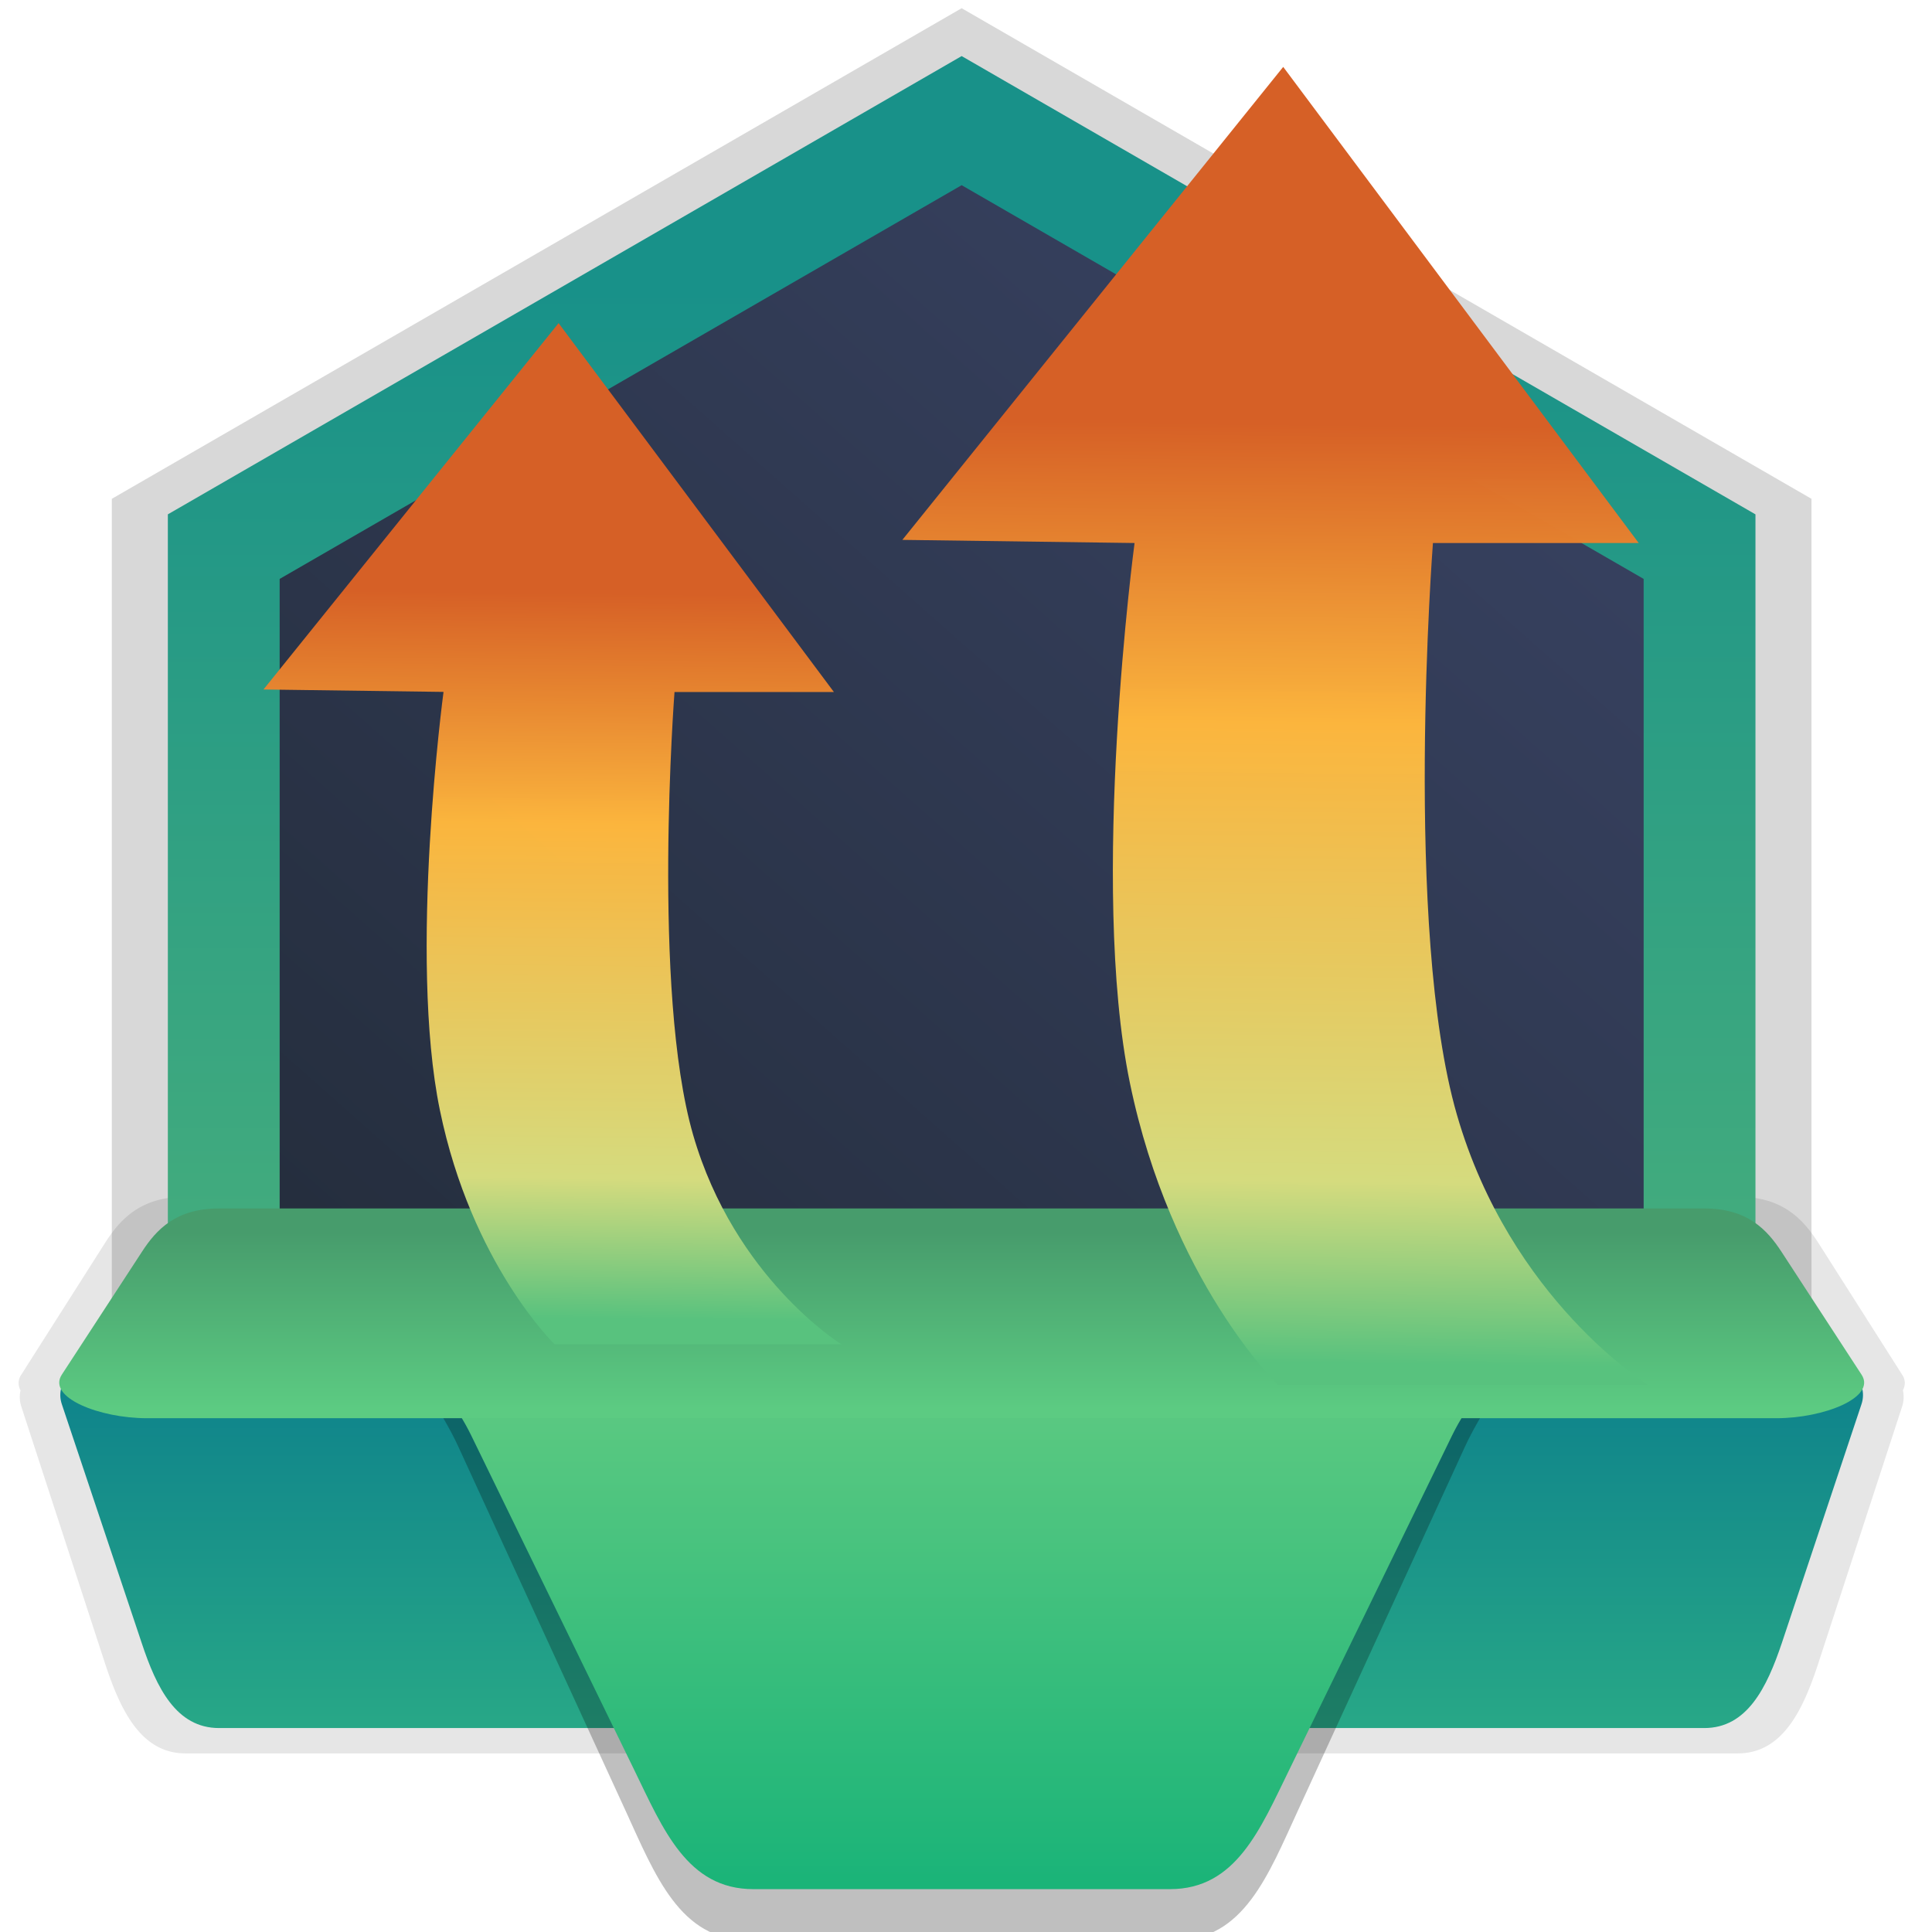 <svg xmlns="http://www.w3.org/2000/svg" xmlns:xlink="http://www.w3.org/1999/xlink" height="16" viewBox="0 0 16 16" width="16"><title>Template icons dark</title><defs><linearGradient id="h"><stop offset="0" stop-color="#53b679"/><stop offset="1" stop-color="#189189"/></linearGradient><linearGradient id="g"><stop offset="0" stop-color="#58c27e"/><stop offset=".194" stop-color="#d5db7e"/><stop offset=".681" stop-color="#fdb63d" stop-opacity=".989"/><stop offset="1" stop-color="#d66026"/></linearGradient><linearGradient id="f"><stop offset="0" stop-color="#18b378"/><stop offset="1" stop-color="#5bc981"/></linearGradient><linearGradient id="e"><stop offset="0" stop-color="#5ccb82"/><stop offset="1" stop-color="#479c6c"/></linearGradient><linearGradient id="d"><stop offset="0" stop-color="#097b8c"/><stop offset="1" stop-color="#27a787"/></linearGradient><linearGradient id="c"><stop offset="0" stop-color="#242d3c"/><stop offset="1" stop-color="#374160"/></linearGradient><linearGradient id="a"><stop offset="0" stop-color="#d78383"/><stop offset="1" stop-color="#fefefe"/></linearGradient><linearGradient id="b"><stop offset="0" stop-color="#2c2c2c"/><stop offset="1" stop-color="#4c4c4c"/></linearGradient><linearGradient gradientTransform="scale(.155) rotate(-30 -1193.086 942.126)" xlink:href="#c" id="i" x1="127.52" y1="180.599" x2="204.29" y2="154.964" gradientUnits="userSpaceOnUse"/><linearGradient gradientTransform="scale(.155) rotate(-30 -1193.086 942.126)" xlink:href="#h" id="j" x1="140.881" y1="187.394" x2="176.248" y2="126.137" gradientUnits="userSpaceOnUse"/><linearGradient xlink:href="#d" id="k" gradientUnits="userSpaceOnUse" gradientTransform="translate(-91.123 -90.874) scale(.169)" x1="160.063" y1="176" x2="160.063" y2="196"/><linearGradient gradientTransform="translate(-91.126 -90.895) scale(.169)" xlink:href="#f" id="l" x1="160.882" y1="204.887" x2="160.882" y2="180.705" gradientUnits="userSpaceOnUse"/><linearGradient xlink:href="#e" id="m" x1="160" y1="180" x2="160" y2="171.339" gradientUnits="userSpaceOnUse" gradientTransform="translate(-91.126 -90.752) scale(.169)"/><linearGradient xlink:href="#g" id="n" x1="182.69" y1="179.28" x2="182.956" y2="140.009" gradientUnits="userSpaceOnUse" gradientTransform="matrix(.122 0 0 .198 -81.75 -96.192)"/><linearGradient xlink:href="#g" id="o" gradientUnits="userSpaceOnUse" gradientTransform="matrix(.094 0 0 .153 -83.161 -88.497)" x1="182.69" y1="179.28" x2="182.956" y2="140.009"/></defs><g color="#000" stroke-linecap="square"><path style="isolation:auto;mix-blend-mode:normal;marker:none" d="M-70.463-62.089c-.371 0-.541.184-.67.387l-.691 1.087a.121.121 0 0 0-.006.129.256.256 0 0 0 .006.133l.691 2.12c.129.395.299.754.67.754h12.854c.372 0 .542-.36.67-.754l.692-2.12a.258.258 0 0 0 .006-.134.12.12 0 0 0-.006-.128l-.691-1.087c-.13-.203-.3-.387-.67-.387z" overflow="visible" fill-opacity=".1" stroke-width=".307" filter="url(#filter5140)" transform="translate(72 72)"/><path style="isolation:auto;mix-blend-mode:normal;marker:none" d="M-56.998-67.869v8.212h-14.076v-8.212l7.038-4.063z" overflow="visible" fill-opacity=".153" stroke-width=".307" filter="url(#filter5140)" transform="translate(72 72)"/><path style="isolation:auto;mix-blend-mode:normal;marker:none" d="M-57.925-67.473v7.175H-70.147v-7.175l6.111-3.528z" overflow="visible" fill="url(#i)" stroke="url(#j)" stroke-width=".926" filter="url(#filter5140)" transform="translate(72 72)"/><path style="isolation:auto;mix-blend-mode:normal;marker:none" d="M-70.418-61.075h12.764c.37 0 1.194.334 1.07.704l-.66 1.979c-.124.368-.287.703-.642.703h-12.3c-.355 0-.518-.335-.64-.703l-.662-1.979c-.124-.37.701-.704 1.07-.704z" display="block" overflow="visible" fill="url(#k)" stroke-width=".29" filter="url(#filter5140)" transform="translate(72 72)"/><path d="M-67.844-61.096h7.617c1.205 0 .613.525.361 1.073l-1.385 3.017c-.246.535-.451 1.073-1.012 1.073h-3.545c-.561 0-.767-.538-1.012-1.073l-1.386-3.017c-.251-.548-.843-1.073.362-1.073z" style="isolation:auto;mix-blend-mode:normal;marker:none" overflow="visible" fill-opacity=".253" stroke-width=".307" filter="url(#filter5140)" transform="translate(72 72)"/><path style="isolation:auto;mix-blend-mode:normal;marker:none" d="M-67.745-61.096h7.418c1.173 0 .597.482.352.985l-1.349 2.77c-.24.49-.44.986-.986.986h-3.452c-.546 0-.746-.495-.985-.986l-1.35-2.77c-.244-.503-.82-.985.352-.985z" overflow="visible" fill="url(#l)" stroke-width=".29" filter="url(#filter5140)" transform="translate(72 72)"/><path d="M-70.784-60.255h13.497c.39 0 .827-.171.704-.36l-.662-1.016c-.123-.189-.286-.361-.641-.361h-12.3c-.355 0-.518.172-.64.361l-.662 1.015c-.124.19.314.361.704.361z" style="isolation:auto;mix-blend-mode:normal;marker:none" display="block" overflow="visible" fill="url(#m)" stroke-width=".208" filter="url(#filter5140)" transform="translate(72 72)"/><path style="isolation:auto;mix-blend-mode:normal;marker:none" d="M-62.604-67.503l-1.923-.026 3.154-3.917 2.944 3.943h-1.704s-.246 3.196.198 4.733c.443 1.537 1.585 2.24 1.585 2.24h-3.066s-.888-.86-1.227-2.503c-.338-1.642.039-4.47.039-4.47z" overflow="visible" fill="url(#n)" stroke-width=".311" filter="url(#filter5140)" transform="translate(72 72)"/><path d="M-68.328-66.27l-1.49-.02 2.444-3.034 2.28 3.055h-1.32s-.19 2.475.154 3.667c.344 1.19 1.228 1.735 1.228 1.735h-2.375s-.688-.666-.95-1.939c-.263-1.273.03-3.463.03-3.463z" style="isolation:auto;mix-blend-mode:normal;marker:none" display="block" overflow="visible" fill="url(#o)" stroke-width=".241" filter="url(#filter5140)" transform="translate(72 72)"/></g></svg>